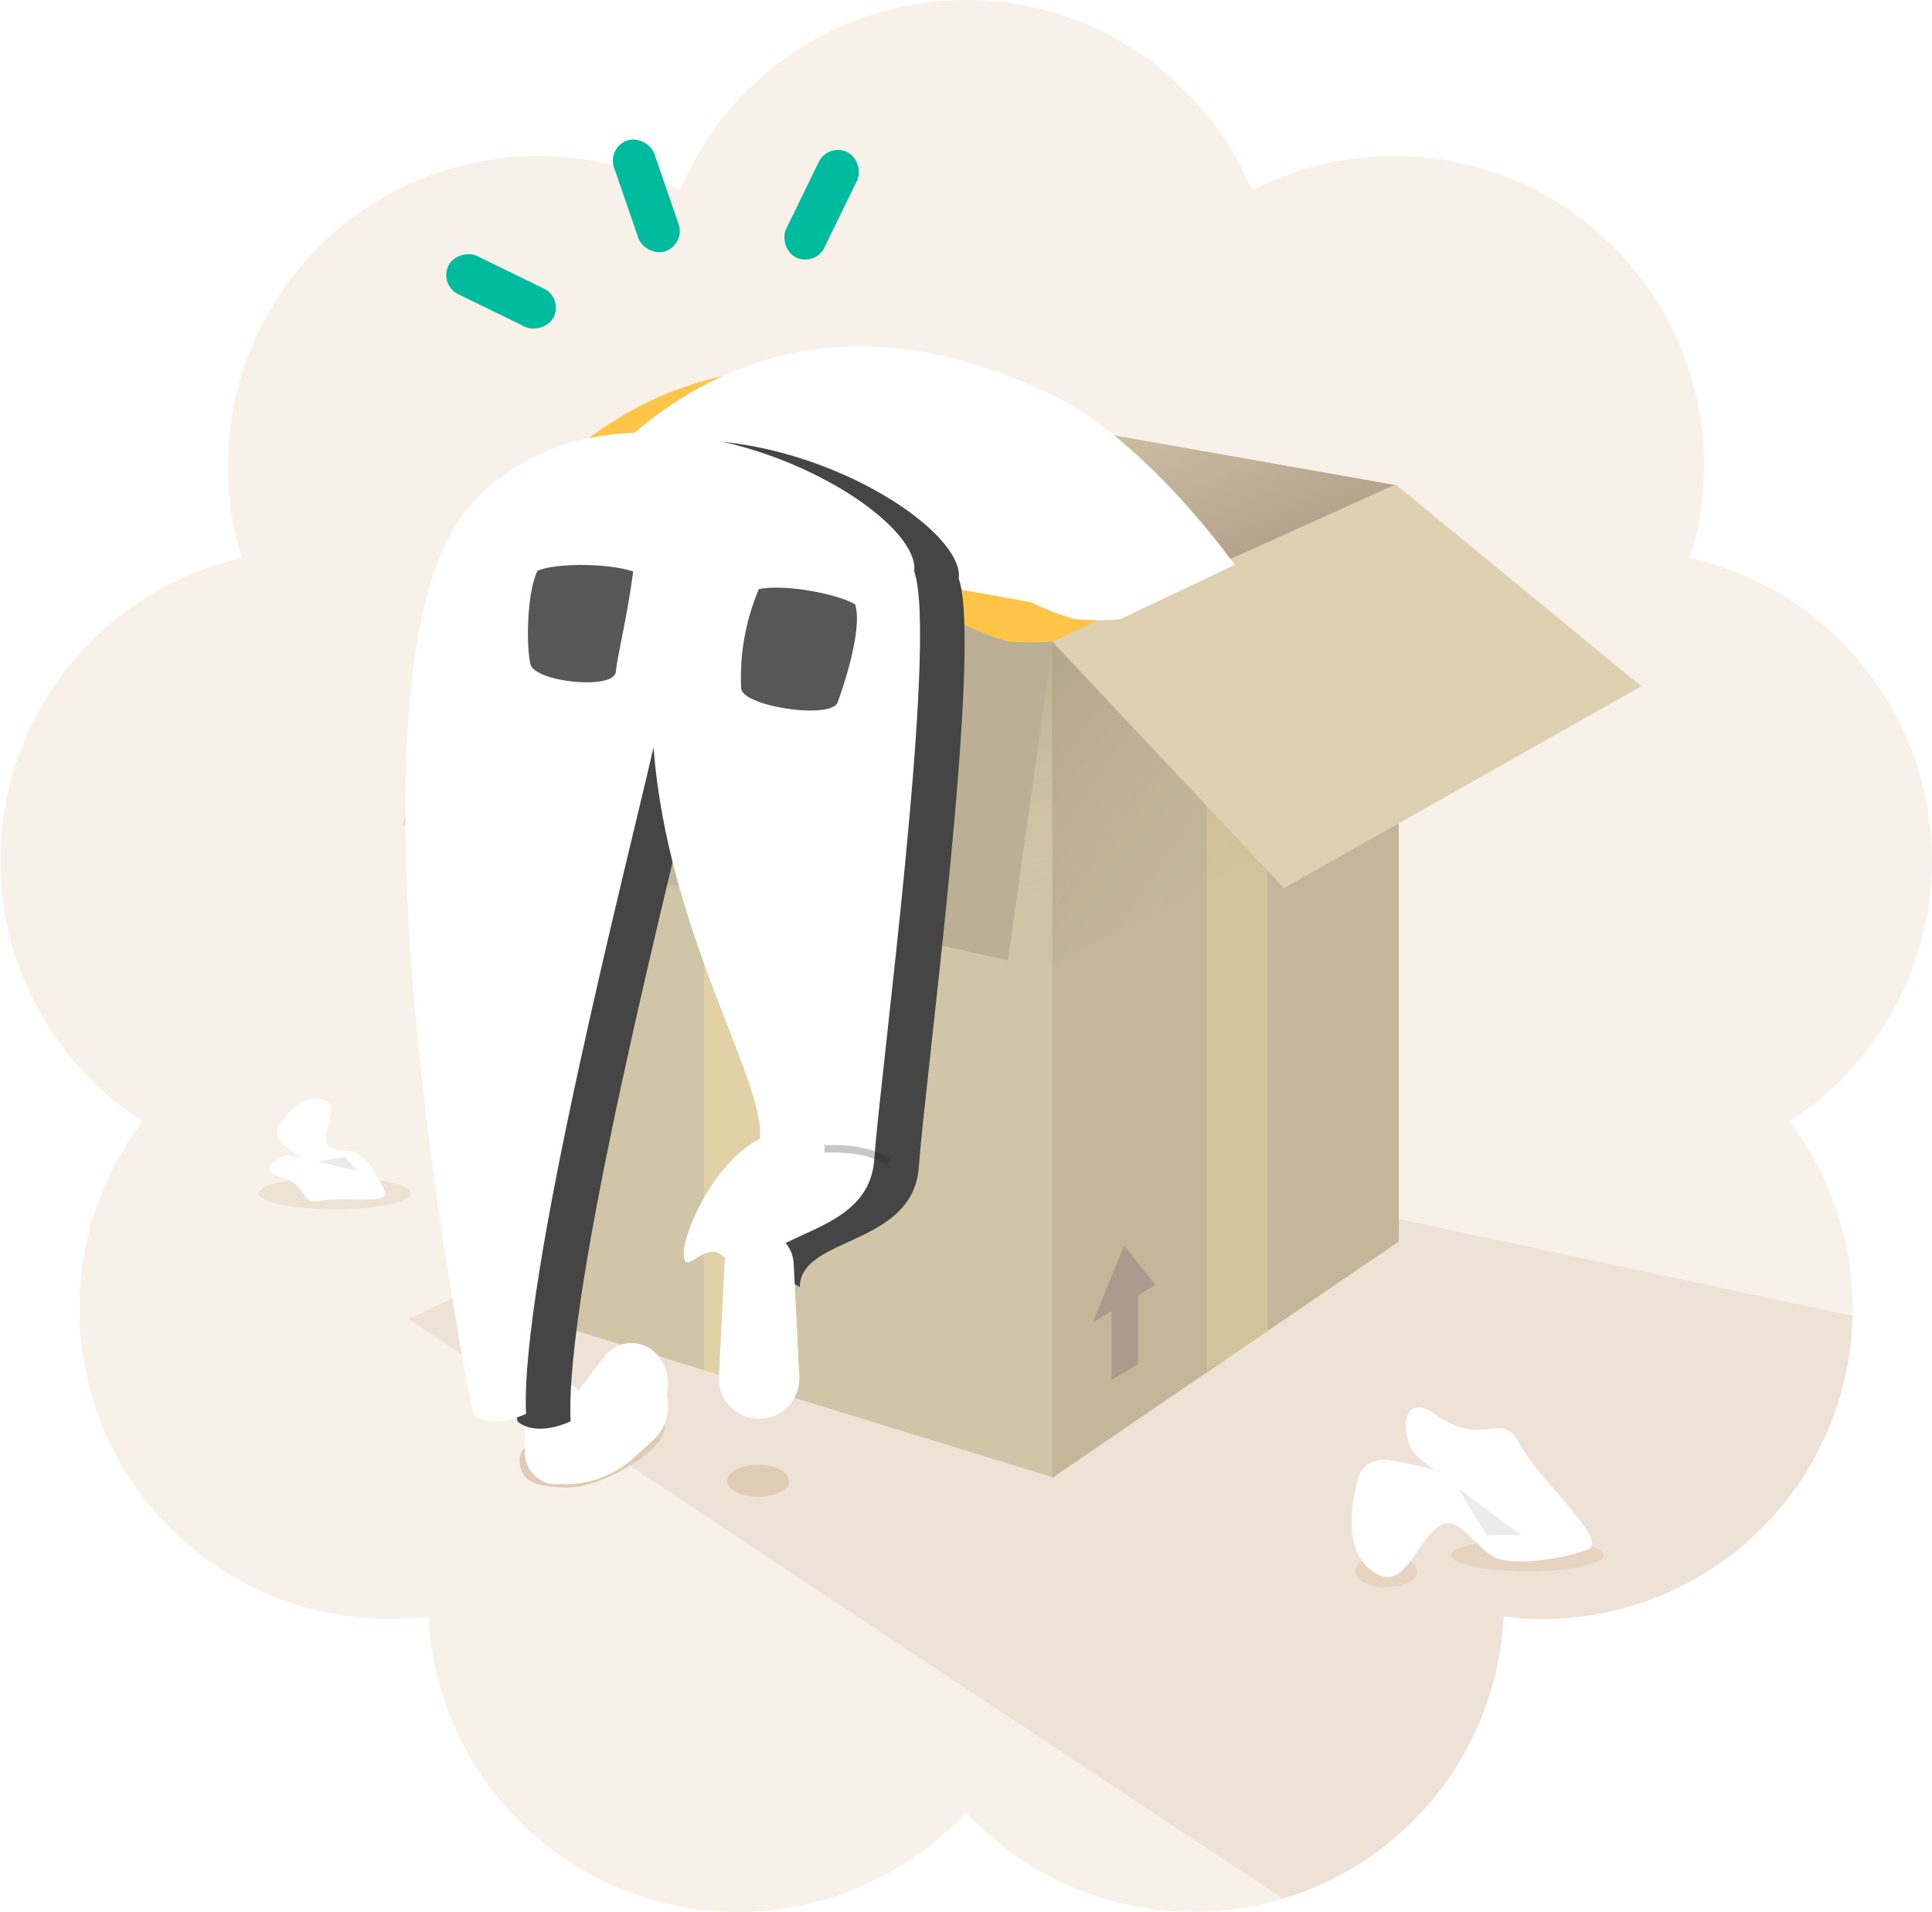 <svg xmlns="http://www.w3.org/2000/svg" xmlns:xlink="http://www.w3.org/1999/xlink" width="260" height="257.31" viewBox="0 0 260 257.31">
  <defs>
    <clipPath id="clip-path">
      <path id="Tracé_13537" data-name="Tracé 13537" d="M252.444,139.715a41.713,41.713,0,0,0-25-64.623,41.713,41.713,0,0,0-58.957-49.473,41.719,41.719,0,0,0-76.973,0A41.748,41.748,0,0,0,32.533,75.1a41.754,41.754,0,0,0-13.372,75.8,41.741,41.741,0,0,0,38.511,66.644,41.768,41.768,0,0,0,41.69,39.766A41.953,41.953,0,0,0,130,243.9a41.766,41.766,0,0,0,72.35-26.358A41.751,41.751,0,0,0,240.843,150.9a41.67,41.67,0,0,0,11.6-11.18" transform="translate(0 -0.001)" fill="#f8f1e9"/>
    </clipPath>
    <linearGradient id="linear-gradient" x1="0.5" y1="0.079" x2="0.611" y2="0.468" gradientUnits="objectBoundingBox">
      <stop offset="0" stop-color="#c9bc9f"/>
      <stop offset="1" stop-color="#9d8477"/>
    </linearGradient>
    <clipPath id="clip-path-2">
      <path id="Mask" d="M0,0,78.309,15.164l.253,112.282L0,103.305Z" fill="#d1c5a7"/>
    </clipPath>
    <linearGradient id="linear-gradient-2" x1="0.832" y1="0.431" x2="1" y2="0.926" gradientUnits="objectBoundingBox">
      <stop offset="0" stop-color="#4a3f22"/>
      <stop offset="1" stop-color="#c4b799" stop-opacity="0"/>
    </linearGradient>
    <clipPath id="clip-path-3">
      <path id="Mask-2" data-name="Mask" d="M-18.462,0-65.114,20.368V133.085l46.652-31.819Z" transform="translate(65.114)" fill="#c4b799"/>
    </clipPath>
    <linearGradient id="linear-gradient-3" x1="0" y1="0.334" x2="0.586" y2="0.908" xlink:href="#linear-gradient-2"/>
    <linearGradient id="linear-gradient-4" y1="0.652" x2="0.37" y2="0.5" gradientUnits="objectBoundingBox">
      <stop offset="0" stop-color="#ded8c7"/>
      <stop offset="1" stop-color="#bbb095"/>
    </linearGradient>
    <filter id="Combined_Shape">
      <feOffset dy="-3" input="SourceAlpha"/>
      <feGaussianBlur result="blur"/>
      <feFlood flood-opacity="0.047" result="color"/>
      <feComposite operator="out" in="SourceGraphic" in2="blur"/>
      <feComposite operator="in" in="color"/>
      <feComposite operator="in" in2="SourceGraphic"/>
    </filter>
    <filter id="Path_35">
      <feOffset dx="9" dy="-3" input="SourceAlpha"/>
      <feGaussianBlur result="blur-2"/>
      <feFlood flood-color="#d9954f" flood-opacity="0.212" result="color-2"/>
      <feComposite operator="out" in="SourceGraphic" in2="blur-2"/>
      <feComposite operator="in" in="color-2"/>
      <feComposite operator="in" in2="SourceGraphic"/>
    </filter>
    <filter id="Path_34">
      <feOffset dx="-6" dy="-1" input="SourceAlpha"/>
      <feGaussianBlur result="blur-3"/>
      <feFlood flood-opacity="0.075" result="color-3"/>
      <feComposite operator="out" in="SourceGraphic" in2="blur-3"/>
      <feComposite operator="in" in="color-3"/>
      <feComposite operator="in" in2="SourceGraphic"/>
    </filter>
  </defs>
  <g id="Groupe_7550" data-name="Groupe 7550" transform="translate(-680.47 -363.755)">
    <path id="Tracé_13535" data-name="Tracé 13535" d="M252.444,139.715a41.713,41.713,0,0,0-25-64.623,41.713,41.713,0,0,0-58.957-49.473,41.719,41.719,0,0,0-76.973,0A41.748,41.748,0,0,0,32.533,75.1a41.754,41.754,0,0,0-13.372,75.8,41.741,41.741,0,0,0,38.511,66.644,41.768,41.768,0,0,0,41.69,39.766A41.953,41.953,0,0,0,130,243.9a41.766,41.766,0,0,0,72.35-26.358A41.751,41.751,0,0,0,240.843,150.9a41.67,41.67,0,0,0,11.6-11.18" transform="translate(680.471 363.754)" fill="#f8f1e9"/>
    <g id="Groupe_de_masques_18" data-name="Groupe de masques 18" transform="translate(680.47 363.755)" clip-path="url(#clip-path)">
      <g id="Artwork" transform="translate(33.512 49.63)">
        <g id="person_and_box" data-name="person and box" transform="translate(0 0)">
          <g id="box" transform="translate(20.717 0)">
            <path id="Rectangle_6" data-name="Rectangle 6" d="M39.483,0h65.968L218.476,24.136l-96.653,76.041L0,19.416Z" transform="translate(0.818 108.49)" fill="#e3d4c3" opacity="0.5"/>
            <g id="Group" transform="translate(0 1.893)">
              <path id="Rectangle_38_Copy_2" data-name="Rectangle 38 Copy 2" d="M0,0,77.715,13.73l.345,101.742L0,103.305Z" transform="translate(55.924 0.034)" fill="url(#linear-gradient)"/>
              <path id="Rectangle_38_Copy_3" data-name="Rectangle 38 Copy 3" d="M-18.462,0-65.114,19.808V123.555l46.652-22.848Z" transform="translate(74.765 0)" fill="#ada590"/>
              <g id="Rectangle_3" data-name="Rectangle 3" transform="translate(9.057 19.881)">
                <path id="Mask-3" data-name="Mask" d="M0,0,78.309,15.164l.253,112.282L0,103.305Z" transform="translate(0 0)" fill="#d1c5a7"/>
                <g id="Rectangle_3-2" data-name="Rectangle 3" transform="translate(0 0)" clip-path="url(#clip-path-2)">
                  <path id="Mask_Copy_2" data-name="Mask Copy 2" d="M0,0,78.309,6.191l.253,45.841L0,42.176Z" opacity="0.134" fill="url(#linear-gradient-2)"/>
                  <rect id="Rectangle_3-3" data-name="Rectangle 3" width="9.492" height="112.124" transform="translate(31.442 5.069)" fill="#ffe5a8" opacity="0.366"/>
                </g>
              </g>
              <g id="Rectangle_2" data-name="Rectangle 2" transform="translate(87.366 14.271)">
                <path id="Mask-4" data-name="Mask" d="M-18.462,0-65.114,20.368V133.085l46.652-31.819Z" transform="translate(65.114)" fill="#c4b799"/>
                <g id="Rectangle_2-2" data-name="Rectangle 2" clip-path="url(#clip-path-3)">
                  <path id="Combined_Shape-2" data-name="Combined Shape" d="M2.5,8.873,0,10.365,4.185,0,8.415,5.349,6.085,6.738v9.247L2.5,18.134Z" transform="translate(5.492 101.78)" fill="#ad9a8e"/>
                  <path id="Rectangle_2-3" data-name="Rectangle 2" d="M0,5.036,8.229,0V107.971L0,113.007Z" transform="translate(20.764 5.643)" fill="#ffe5a8" opacity="0.248"/>
                  <path id="Mask_Copy" data-name="Mask Copy" d="M-18.462,0-65.114,9.074v55.1L-18.462,39.6Z" transform="translate(65.114)" opacity="0.134" fill="url(#linear-gradient-3)"/>
                </g>
              </g>
              <path id="Rectangle_39" data-name="Rectangle 39" d="M0,20.949,46.4,0,79.46,27.166,31.372,54.331Z" transform="translate(87.188 13.662)" fill="#ddd1b2"/>
              <path id="Rectangle" d="M9.651,0,87.478,15.058,81.41,58.109,0,39.824Z" transform="translate(0 19.611)" fill="url(#linear-gradient-4)"/>
            </g>
            <path id="Oval" d="M6.742,13.689c4.155,0,12.814-4.885,12.814-8.05S19.689,0,15.534,0,0,6.756,0,9.922,2.587,13.689,6.742,13.689Z" transform="translate(15.688 136.853)" fill="#e0cbb3"/>
            <ellipse id="Oval_Copy" data-name="Oval Copy" cx="4.164" cy="2.149" rx="4.164" ry="2.149" transform="translate(43.63 147.491)" fill="#e0cbb3"/>
            <g data-type="innerShadowGroup">
              <path id="Combined_Shape-3" data-name="Combined Shape" d="M4.867,15.972A4.26,4.26,0,0,1,0,11.759V9.437A4.257,4.257,0,0,1,7.241,6.4l3.447-4.577a4.58,4.58,0,0,1,7.191-.158,6.094,6.094,0,0,1-.6,8.388l-2.594,2.357a13.865,13.865,0,0,1-9.325,3.6A2.776,2.776,0,0,1,4.867,15.972Z" transform="translate(16.405 134.098)" fill="#fff"/>
              <g transform="matrix(1, 0, 0, 1, -54.23, -49.63)" filter="url(#Combined_Shape)">
                <path id="Combined_Shape-4" data-name="Combined Shape" d="M4.867,15.972A4.26,4.26,0,0,1,0,11.759V9.437A4.257,4.257,0,0,1,7.241,6.4l3.447-4.577a4.58,4.58,0,0,1,7.191-.158,6.094,6.094,0,0,1-.6,8.388l-2.594,2.357a13.865,13.865,0,0,1-9.325,3.6A2.776,2.776,0,0,1,4.867,15.972Z" transform="translate(70.63 183.73)" fill="#fff"/>
              </g>
            </g>
            <g data-type="innerShadowGroup">
              <path id="Path_35-2" data-name="Path 35" d="M0,24.6s22.148-37.569,65.735-16.7c12.85,5.857,25.042,23.071,25.042,23.071L75.386,38.272a33.136,33.136,0,0,1-6.17,0,34.631,34.631,0,0,1-5.836-2.26Z" transform="translate(12.164 -1.593)" fill="#fdc448"/>
              <g transform="matrix(1, 0, 0, 1, -54.23, -49.63)" filter="url(#Path_35)">
                <path id="Path_35-3" data-name="Path 35" d="M0,24.6s22.148-37.569,65.735-16.7c12.85,5.857,25.042,23.071,25.042,23.071L75.386,38.272a33.136,33.136,0,0,1-6.17,0,34.631,34.631,0,0,1-5.836-2.26Z" transform="translate(66.39 48.04)" fill="#fff"/>
              </g>
            </g>
            <g data-type="innerShadowGroup">
              <path id="Path_34-2" data-name="Path 34" d="M10.7,132.046S-9.795,31.187,10.7,9.38s60.562,0,59.382,9.287c3.267,9.287-4.64,68.2-5.367,79.07s-16.023,9.327-16.023,16.247c-4.8-2.657-4.492-5.313-8.289-2.657s.827-12.157,8.9-16.307c.821-7.739-12.428-27.738-14.3-52.682-3.518,15.414-18.04,71.9-17.155,89.707C12.779,134.286,10.7,132.046,10.7,132.046Z" transform="translate(4.718 9.595)" fill="#454545"/>
              <g transform="matrix(1, 0, 0, 1, -54.23, -49.63)" filter="url(#Path_34)">
                <path id="Path_34-3" data-name="Path 34" d="M10.7,132.046S-9.795,31.187,10.7,9.38s60.562,0,59.382,9.287c3.267,9.287-4.64,68.2-5.367,79.07s-16.023,9.327-16.023,16.247c-4.8-2.657-4.492-5.313-8.289-2.657s.827-12.157,8.9-16.307c.821-7.739-12.428-27.738-14.3-52.682-3.518,15.414-18.04,71.9-17.155,89.707C12.779,134.286,10.7,132.046,10.7,132.046Z" transform="translate(58.95 59.22)" fill="#fff"/>
              </g>
            </g>
            <path id="Rectangle_38" data-name="Rectangle 38" d="M.767,4.423A4.656,4.656,0,0,1,5.417,0h0a4.656,4.656,0,0,1,4.65,4.423l.76,15.2a5.416,5.416,0,0,1-5.41,5.687h0A5.416,5.416,0,0,1,.007,19.62Z" transform="translate(42.511 115.967)" fill="#fff"/>
            <path id="Path_36" data-name="Path 36" d="M1.764.526c2.152-.886,9.158-.664,12.867.75-1.088,5.985-2.653,10.906-3.04,13.375S.634,15.479.168,13.007.193,3.4,1.764.526Z" transform="translate(16.304 26.756) rotate(-3)" fill="#575757"/>
            <path id="Path_36_Copy" data-name="Path 36 Copy" d="M13.874.748C11.723-.138,4.474-.437.765.978A30.606,30.606,0,0,0,.729,14.465c.387,2.468,12.657,2.149,13.122-.323S15.445,3.621,13.874.748Z" transform="matrix(0.985, 0.174, -0.174, 0.985, 47.309, 28.549)" fill="#575757"/>
            <path id="Path_37" data-name="Path 37" d="M0,.013c1.212,0,5.406-.278,8.657,1.762" transform="translate(56.726 104.957)" fill="none" stroke="#212121" stroke-width="1" opacity="0.253"/>
          </g>
          <ellipse id="shadow" cx="10.253" cy="2.149" rx="10.253" ry="2.149" transform="translate(1.298 108.802)" fill="#eee2d5" opacity="0.995"/>
          <ellipse id="shadow-2" data-name="shadow" cx="4.164" cy="2.149" rx="4.164" ry="2.149" transform="translate(148.889 159.671)" fill="#e1cbb2" opacity="0.6"/>
          <ellipse id="shadow-3" data-name="shadow" cx="10.253" cy="2.149" rx="10.253" ry="2.149" transform="translate(161.786 157.521)" fill="#e1cbb2" opacity="0.6"/>
          <g id="paper" transform="translate(148.369 139.782)">
            <path id="Path_38" data-name="Path 38" d="M.873,9.633s.3-2.6,3.706-2.6a51.367,51.367,0,0,1,6.688,1.39S8.255,6.578,7.722,4.873C6.448.806,8.157-1.333,11.268.9c6.622,4.76,8.866-.79,11.343,3.97s12.16,13.082,9.236,14.221S22.3,21.371,19.465,20.232s-5.151-6.617-8.2-3.878S6.744,25.313,2.425,21.72.873,9.633.873,9.633Z" transform="translate(0 0)" fill="#fff"/>
            <path id="Path_39" data-name="Path 39" d="M3.745,6.289,0,0,8.413,6.289Z" transform="translate(14.394 10.878)" fill="#d8d8d8" opacity="0.498"/>
          </g>
          <g id="paper-2" data-name="paper" transform="translate(10.863 117.518) rotate(-130)">
            <path id="Path_38-2" data-name="Path 38" d="M16.444,5.026s-.158-1.357-1.934-1.357a26.8,26.8,0,0,0-3.489.725s1.572-.963,1.85-1.852C13.535.42,12.644-.7,11.021.471,7.566,2.955,6.4.059,5.1,2.542S-1.241,9.368.284,9.962s4.982,1.188,6.46.594S9.432,7.1,11.021,8.533s2.36,4.674,4.614,2.8S16.444,5.026,16.444,5.026Z" transform="translate(0 0)" fill="#fff"/>
            <path id="Path_39-2" data-name="Path 39" d="M2.436,3.281,4.39,0,0,3.281Z" transform="translate(5 5.675)" fill="#d8d8d8" opacity="0.498"/>
          </g>
        </g>
      </g>
    </g>
    <g id="marks" transform="matrix(0.899, 0.438, -0.438, 0.899, 757.131, 366.021)">
      <rect id="Rectangle_34" data-name="Rectangle 34" width="5.732" height="15.762" rx="2.866" transform="translate(38.689 0)" fill="#00bb9d"/>
      <rect id="Rectangle_34_Copy" data-name="Rectangle 34 Copy" width="5.732" height="15.762" rx="2.866" transform="translate(12.228 13.592) rotate(-45)" fill="#00bb9d"/>
      <rect id="Rectangle_34_Copy_2" data-name="Rectangle 34 Copy 2" width="5.732" height="15.762" rx="2.866" transform="translate(0 40.122) rotate(-90)" fill="#00bb9d"/>
    </g>
  </g>
</svg>
